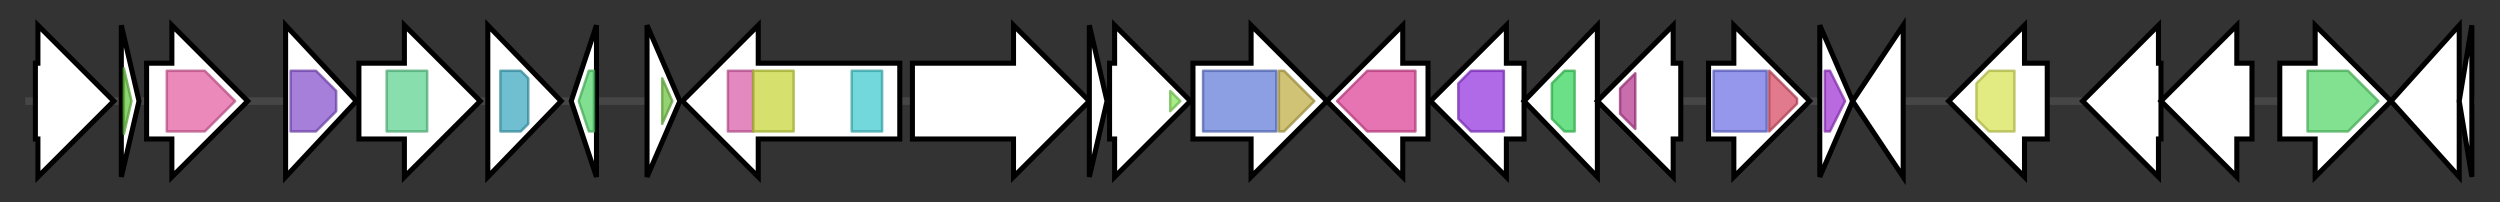 <svg version="1.1" baseProfile="full" xmlns="http://www.w3.org/2000/svg" width="989.133" height="80">
	<rect width="100%" height="100%" fill="#333333" stroke="none"/>
	<g>
		<line x1="10" y1="40.0" x2="979.133" y2="40.0" style="stroke:rgb(70,70,70); stroke-width:3 "/>
		<g>
			<title> (ctg568_40)</title>
			<polygon class=" (ctg568_40)" points="14,25 15,25 15,10 45,40 15,70 15,55 14,55" fill="rgb(255,255,255)" fill-opacity="1.0" stroke="rgb(0,0,0)" stroke-width="2"  />
		</g>
		<g>
			<title> (ctg568_41)</title>
			<polygon class=" (ctg568_41)" points="48,10 55,40 48,70" fill="rgb(255,255,255)" fill-opacity="1.0" stroke="rgb(0,0,0)" stroke-width="2"  />
			<g>
				<title>RHH_1 (PF01402)
"Ribbon-helix-helix protein, copG family"</title>
				<polygon class="PF01402" points="49,27 52,40 52,40 49,53" stroke-linejoin="round" width="3" height="24" fill="rgb(104,197,67)" stroke="rgb(83,157,53)" stroke-width="1" opacity="0.75" />
			</g>
		</g>
		<g>
			<title> (ctg568_42)</title>
			<polygon class=" (ctg568_42)" points="58,25 68,25 68,10 98,40 68,70 68,55 58,55" fill="rgb(255,255,255)" fill-opacity="1.0" stroke="rgb(0,0,0)" stroke-width="2"  />
			<g>
				<title>RmuC (PF02646)
"RmuC family"</title>
				<polygon class="PF02646" points="66,28 81,28 93,40 81,52 66,52" stroke-linejoin="round" width="28" height="24" fill="rgb(227,98,163)" stroke="rgb(181,78,130)" stroke-width="1" opacity="0.75" />
			</g>
		</g>
		<g>
			<title> (ctg568_43)</title>
			<polygon class=" (ctg568_43)" points="113,10 141,40 113,70" fill="rgb(255,255,255)" fill-opacity="1.0" stroke="rgb(0,0,0)" stroke-width="2"  />
			<g>
				<title>DUF1028 (PF06267)
"Family of unknown function (DUF1028)"</title>
				<polygon class="PF06267" points="115,28 125,28 133,36 133,44 125,52 115,52" stroke-linejoin="round" width="18" height="24" fill="rgb(136,84,207)" stroke="rgb(108,67,165)" stroke-width="1" opacity="0.75" />
			</g>
		</g>
		<g>
			<title> (ctg568_44)</title>
			<polygon class=" (ctg568_44)" points="142,25 160,25 160,10 190,40 160,70 160,55 142,55" fill="rgb(255,255,255)" fill-opacity="1.0" stroke="rgb(0,0,0)" stroke-width="2"  />
			<g>
				<title>PQQ_2 (PF13360)
"PQQ-like domain"</title>
				<rect class="PF13360" x="153" y="28" stroke-linejoin="round" width="16" height="24" fill="rgb(98,210,146)" stroke="rgb(78,168,116)" stroke-width="1" opacity="0.75" />
			</g>
		</g>
		<g>
			<title> (ctg568_45)</title>
			<polygon class=" (ctg568_45)" points="193,10 222,40 193,70" fill="rgb(255,255,255)" fill-opacity="1.0" stroke="rgb(0,0,0)" stroke-width="2"  />
			<g>
				<title>Peptidase_M23 (PF01551)
"Peptidase family M23"</title>
				<polygon class="PF01551" points="198,28 206,28 209,31 209,49 206,52 198,52" stroke-linejoin="round" width="11" height="24" fill="rgb(65,169,193)" stroke="rgb(51,135,154)" stroke-width="1" opacity="0.75" />
			</g>
		</g>
		<g>
			<title> (ctg568_46)</title>
			<polygon class=" (ctg568_46)" points="226,40 236,10 236,70" fill="rgb(255,255,255)" fill-opacity="1.0" stroke="rgb(0,0,0)" stroke-width="2"  />
			<g>
				<title>HTH_Tnp_1 (PF01527)
"Transposase"</title>
				<polygon class="PF01527" points="229,40 233,28 235,28 235,52 233,52" stroke-linejoin="round" width="8" height="24" fill="rgb(85,212,107)" stroke="rgb(68,169,85)" stroke-width="1" opacity="0.75" />
			</g>
		</g>
		<g>
			<title> (ctg568_47)</title>
			<polygon class=" (ctg568_47)" points="256,10 269,40 256,70" fill="rgb(255,255,255)" fill-opacity="1.0" stroke="rgb(0,0,0)" stroke-width="2"  />
			<g>
				<title>HTH_21 (PF13276)
"HTH-like domain"</title>
				<polygon class="PF13276" points="262,31 266,40 262,49" stroke-linejoin="round" width="5" height="24" fill="rgb(114,195,68)" stroke="rgb(91,156,54)" stroke-width="1" opacity="0.75" />
			</g>
		</g>
		<g>
			<title> (ctg568_48)</title>
			<polygon class=" (ctg568_48)" points="356,25 300,25 300,10 270,40 300,70 300,55 356,55" fill="rgb(255,255,255)" fill-opacity="1.0" stroke="rgb(0,0,0)" stroke-width="2"  />
			<g>
				<title>GATase1_like (PF07090)
"Putative glutamine amidotransferase"</title>
				<rect class="PF07090" x="288" y="28" stroke-linejoin="round" width="10" height="24" fill="rgb(219,96,171)" stroke="rgb(175,76,136)" stroke-width="1" opacity="0.75" />
			</g>
			<g>
				<title>VWA (PF00092)
"von Willebrand factor type A domain"</title>
				<rect class="PF00092" x="298" y="28" stroke-linejoin="round" width="16" height="24" fill="rgb(199,215,59)" stroke="rgb(159,172,47)" stroke-width="1" opacity="0.75" />
			</g>
			<g>
				<title>VWA_3 (PF13768)
"von Willebrand factor type A domain"</title>
				<rect class="PF13768" x="337" y="28" stroke-linejoin="round" width="12" height="24" fill="rgb(69,203,208)" stroke="rgb(55,162,166)" stroke-width="1" opacity="0.75" />
			</g>
		</g>
		<g>
			<title> (ctg568_49)</title>
			<polygon class=" (ctg568_49)" points="361,25 401,25 401,10 431,40 401,70 401,55 361,55" fill="rgb(255,255,255)" fill-opacity="1.0" stroke="rgb(0,0,0)" stroke-width="2"  />
		</g>
		<g>
			<title> (ctg568_50)</title>
			<polygon class=" (ctg568_50)" points="431,10 438,40 431,70" fill="rgb(255,255,255)" fill-opacity="1.0" stroke="rgb(0,0,0)" stroke-width="2"  />
		</g>
		<g>
			<title> (ctg568_51)</title>
			<polygon class=" (ctg568_51)" points="439,25 441,25 441,10 471,40 441,70 441,55 439,55" fill="rgb(255,255,255)" fill-opacity="1.0" stroke="rgb(0,0,0)" stroke-width="2"  />
			<g>
				<title>Fer4_7 (PF12838)
"4Fe-4S dicluster domain"</title>
				<polygon class="PF12838" points="463,36 467,40 463,44" stroke-linejoin="round" width="5" height="24" fill="rgb(138,229,96)" stroke="rgb(110,183,76)" stroke-width="1" opacity="0.75" />
			</g>
		</g>
		<g>
			<title> (ctg568_52)</title>
			<polygon class=" (ctg568_52)" points="472,25 495,25 495,10 525,40 495,70 495,55 472,55" fill="rgb(255,255,255)" fill-opacity="1.0" stroke="rgb(0,0,0)" stroke-width="2"  />
			<g>
				<title>DUF1485 (PF07364)
"Metallopeptidase family M81"</title>
				<rect class="PF07364" x="476" y="28" stroke-linejoin="round" width="29" height="24" fill="rgb(101,127,217)" stroke="rgb(80,101,173)" stroke-width="1" opacity="0.75" />
			</g>
			<g>
				<title>MlrC_C (PF07171)
"MlrC C-terminus"</title>
				<polygon class="PF07171" points="506,28 508,28 520,40 520,40 508,52 506,52" stroke-linejoin="round" width="14" height="24" fill="rgb(192,174,73)" stroke="rgb(153,139,58)" stroke-width="1" opacity="0.75" />
			</g>
		</g>
		<g>
			<title> (ctg568_53)</title>
			<polygon class=" (ctg568_53)" points="565,25 555,25 555,10 525,40 555,70 555,55 565,55" fill="rgb(255,255,255)" fill-opacity="1.0" stroke="rgb(0,0,0)" stroke-width="2"  />
			<g>
				<title>Peptidase_S58 (PF03576)
"Peptidase family S58"</title>
				<polygon class="PF03576" points="529,40 541,28 560,28 560,52 541,52" stroke-linejoin="round" width="33" height="24" fill="rgb(222,70,152)" stroke="rgb(177,56,121)" stroke-width="1" opacity="0.75" />
			</g>
		</g>
		<g>
			<title> (ctg568_54)</title>
			<polygon class=" (ctg568_54)" points="603,25 596,25 596,10 566,40 596,70 596,55 603,55" fill="rgb(255,255,255)" fill-opacity="1.0" stroke="rgb(0,0,0)" stroke-width="2"  />
			<g>
				<title>Radical_SAM (PF04055)
"Radical SAM superfamily"</title>
				<polygon class="PF04055" points="577,33 582,28 595,28 595,52 582,52 577,47" stroke-linejoin="round" width="18" height="24" fill="rgb(149,56,222)" stroke="rgb(119,44,177)" stroke-width="1" opacity="0.75" />
			</g>
		</g>
		<g>
			<title> (ctg568_55)</title>
			<polygon class=" (ctg568_55)" points="603,40 632,10 632,70" fill="rgb(255,255,255)" fill-opacity="1.0" stroke="rgb(0,0,0)" stroke-width="2"  />
			<g>
				<title>VWA_2 (PF13519)
"von Willebrand factor type A domain"</title>
				<polygon class="PF13519" points="614,33 619,28 623,28 623,52 619,52 614,47" stroke-linejoin="round" width="9" height="24" fill="rgb(58,213,93)" stroke="rgb(46,170,74)" stroke-width="1" opacity="0.75" />
			</g>
		</g>
		<g>
			<title> (ctg568_56)</title>
			<polygon class=" (ctg568_56)" points="665,25 662,25 662,10 632,40 662,70 662,55 665,55" fill="rgb(255,255,255)" fill-opacity="1.0" stroke="rgb(0,0,0)" stroke-width="2"  />
			<g>
				<title>TPR_19 (PF14559)
"Tetratricopeptide repeat"</title>
				<polygon class="PF14559" points="641,35 647,29 647,51 641,45" stroke-linejoin="round" width="6" height="24" fill="rgb(182,60,145)" stroke="rgb(145,48,115)" stroke-width="1" opacity="0.75" />
			</g>
		</g>
		<g>
			<title> (ctg568_57)</title>
			<polygon class=" (ctg568_57)" points="676,25 686,25 686,10 716,40 686,70 686,55 676,55" fill="rgb(255,255,255)" fill-opacity="1.0" stroke="rgb(0,0,0)" stroke-width="2"  />
			<g>
				<title>ketoacyl-synt (PF00109)
"Beta-ketoacyl synthase, N-terminal domain"</title>
				<rect class="PF00109" x="678" y="28" stroke-linejoin="round" width="21" height="24" fill="rgb(112,116,228)" stroke="rgb(89,92,182)" stroke-width="1" opacity="0.75" />
			</g>
			<g>
				<title>Ketoacyl-synt_C (PF02801)
"Beta-ketoacyl synthase, C-terminal domain"</title>
				<polygon class="PF02801" points="700,28 700,28 711,39 711,41 700,52 700,52" stroke-linejoin="round" width="11" height="24" fill="rgb(215,78,102)" stroke="rgb(172,62,81)" stroke-width="1" opacity="0.75" />
			</g>
		</g>
		<g>
			<title> (ctg568_58)</title>
			<polygon class=" (ctg568_58)" points="720,10 733,40 720,70" fill="rgb(255,255,255)" fill-opacity="1.0" stroke="rgb(0,0,0)" stroke-width="2"  />
			<g>
				<title>OsmC (PF02566)
"OsmC-like protein"</title>
				<polygon class="PF02566" points="722,28 724,28 730,40 724,52 722,52" stroke-linejoin="round" width="10" height="24" fill="rgb(161,56,212)" stroke="rgb(128,44,169)" stroke-width="1" opacity="0.75" />
			</g>
		</g>
		<g>
			<title> (ctg568_59)</title>
			<polygon class=" (ctg568_59)" points="733,40 753,10 753,70" fill="rgb(255,255,255)" fill-opacity="1.0" stroke="rgb(0,0,0)" stroke-width="2"  />
		</g>
		<g>
			<title> (ctg568_60)</title>
			<polygon class=" (ctg568_60)" points="810,25 801,25 801,10 771,40 801,70 801,55 810,55" fill="rgb(255,255,255)" fill-opacity="1.0" stroke="rgb(0,0,0)" stroke-width="2"  />
			<g>
				<title>AAA_5 (PF07728)
"AAA domain (dynein-related subfamily)"</title>
				<polygon class="PF07728" points="782,33 787,28 797,28 797,52 787,52 782,47" stroke-linejoin="round" width="15" height="24" fill="rgb(216,227,88)" stroke="rgb(172,181,70)" stroke-width="1" opacity="0.75" />
			</g>
		</g>
		<g>
			<title> (ctg568_61)</title>
			<polygon class=" (ctg568_61)" points="855,25 854,25 854,10 824,40 854,70 854,55 855,55" fill="rgb(255,255,255)" fill-opacity="1.0" stroke="rgb(0,0,0)" stroke-width="2"  />
		</g>
		<g>
			<title> (ctg568_62)</title>
			<polygon class=" (ctg568_62)" points="891,25 885,25 885,10 855,40 885,70 885,55 891,55" fill="rgb(255,255,255)" fill-opacity="1.0" stroke="rgb(0,0,0)" stroke-width="2"  />
		</g>
		<g>
			<title> (ctg568_63)</title>
			<polygon class=" (ctg568_63)" points="902,25 916,25 916,10 946,40 916,70 916,55 902,55" fill="rgb(255,255,255)" fill-opacity="1.0" stroke="rgb(0,0,0)" stroke-width="2"  />
			<g>
				<title>Peptidase_M20 (PF01546)
"Peptidase family M20/M25/M40"</title>
				<polygon class="PF01546" points="913,28 929,28 941,40 929,52 913,52" stroke-linejoin="round" width="32" height="24" fill="rgb(88,213,108)" stroke="rgb(70,170,86)" stroke-width="1" opacity="0.75" />
			</g>
		</g>
		<g>
			<title> (ctg568_64)</title>
			<polygon class=" (ctg568_64)" points="946,40 973,10 973,70" fill="rgb(255,255,255)" fill-opacity="1.0" stroke="rgb(0,0,0)" stroke-width="2"  />
		</g>
		<g>
			<title> (ctg568_65)</title>
			<polygon class=" (ctg568_65)" points="973,40 978,10 978,70" fill="rgb(255,255,255)" fill-opacity="1.0" stroke="rgb(0,0,0)" stroke-width="2"  />
		</g>
	</g>
</svg>
